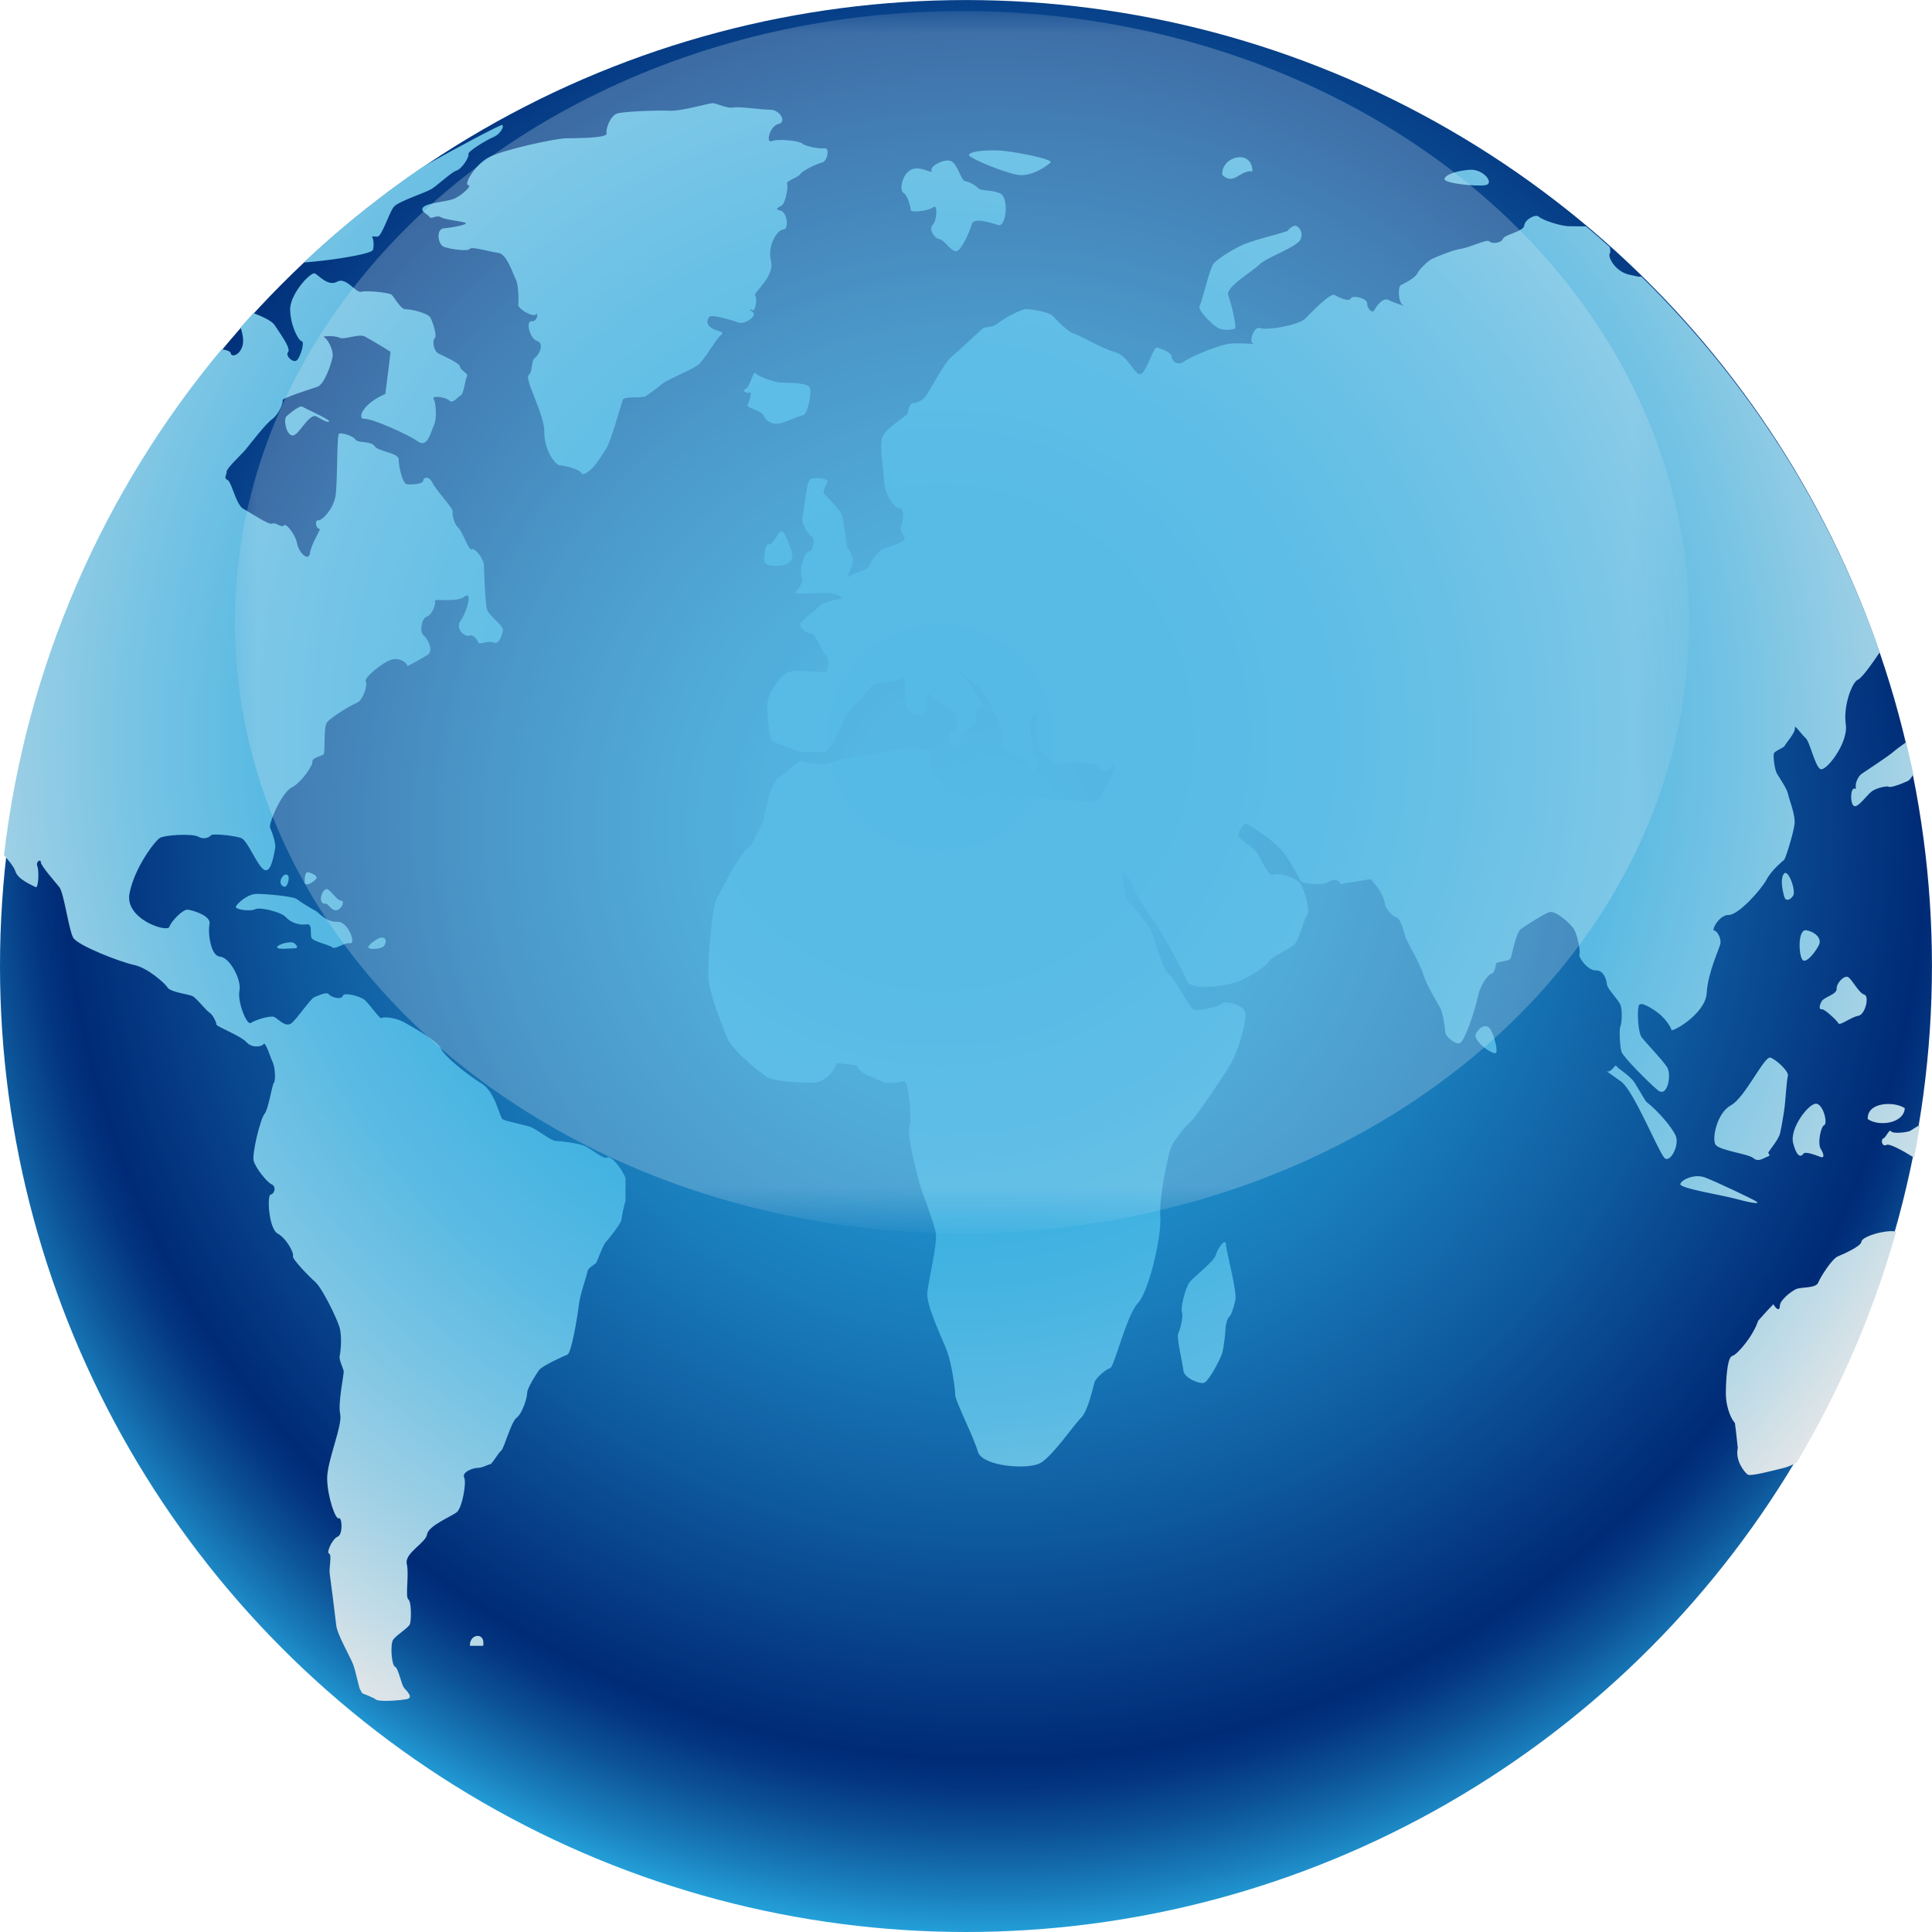 <?xml version="1.0" encoding="utf-8"?>
<!-- Generator: Adobe Illustrator 16.0.0, SVG Export Plug-In . SVG Version: 6.00 Build 0)  -->
<!DOCTYPE svg PUBLIC "-//W3C//DTD SVG 1.1//EN" "http://www.w3.org/Graphics/SVG/1.1/DTD/svg11.dtd">
<svg version="1.1" id="圖層_1" xmlns="http://www.w3.org/2000/svg" xmlns:xlink="http://www.w3.org/1999/xlink" x="0px" y="0px"
	 width="43.541px" height="43.541px" viewBox="0 0 43.541 43.541" enable-background="new 0 0 43.541 43.541" xml:space="preserve">
<g>
	<g id="globe">
		<radialGradient id="SVGID_1_" cx="22.399" cy="18.654" r="25.191" gradientUnits="userSpaceOnUse">
			<stop  offset="0" style="stop-color:#27AAE1"/>
			<stop  offset="0.126" style="stop-color:#25A5DD"/>
			<stop  offset="0.281" style="stop-color:#2196D0"/>
			<stop  offset="0.452" style="stop-color:#197CBB"/>
			<stop  offset="0.634" style="stop-color:#0E599E"/>
			<stop  offset="0.823" style="stop-color:#012D78"/>
			<stop  offset="0.834" style="stop-color:#002A76"/>
			<stop  offset="0.859" style="stop-color:#03357F"/>
			<stop  offset="0.901" style="stop-color:#0C5297"/>
			<stop  offset="0.956" style="stop-color:#1A80BE"/>
			<stop  offset="1" style="stop-color:#27AAE1"/>
		</radialGradient>
		<circle fill="url(#SVGID_1_)" cx="21.77" cy="21.771" r="21.77"/>
		<radialGradient id="SVGID_2_" cx="21.197" cy="16.619" r="25.531" gradientUnits="userSpaceOnUse">
			<stop  offset="0" style="stop-color:#27AAE1"/>
			<stop  offset="0.199" style="stop-color:#2AABE1"/>
			<stop  offset="0.347" style="stop-color:#33AEE1"/>
			<stop  offset="0.478" style="stop-color:#44B3E2"/>
			<stop  offset="0.6" style="stop-color:#5ABAE3"/>
			<stop  offset="0.715" style="stop-color:#78C4E4"/>
			<stop  offset="0.826" style="stop-color:#9CCFE5"/>
			<stop  offset="0.93" style="stop-color:#C6DDE7"/>
			<stop  offset="1" style="stop-color:#E6E7E8"/>
		</radialGradient>
		<path fill="url(#SVGID_2_)" d="M42.616,27.746c-0.286,0.008-0.661,0.142-0.667,0.241c-0.005,0.098-0.4,0.275-0.53,0.328
			c-0.131,0.053-0.386,0.457-0.442,0.59c-0.054,0.135-0.378,0.094-0.498,0.147c-0.118,0.053-0.365,0.252-0.366,0.371
			c-0.002,0.118-0.067,0.106-0.147-0.03c0,0,0,0-0.158,0.166c-0.186,0.208-0.186,0.208-0.186,0.208
			c-0.107,0.334-0.461,0.758-0.584,0.793c-0.122,0.033-0.143,0.623-0.143,0.858c0,0.238,0.092,0.531,0.204,0.651
			c0,0,0,0,0.024,0.188c0.041,0.375,0.041,0.375,0.041,0.375c-0.065,0.289,0.155,0.548,0.22,0.599
			c0.062,0.05,0.603-0.097,0.809-0.147c0.086-0.019,0.192-0.067,0.295-0.118c0.964-1.613,1.722-3.361,2.244-5.209
			C42.692,27.751,42.653,27.745,42.616,27.746z M6.602,28.306c-0.03,0.059,0.359,0.458,0.511,0.594
			c0.15,0.138,0.471,0.792,0.537,1.007c0.065,0.216,0.026,0.566,0.005,0.649c-0.02,0.083,0.073,0.265,0.09,0.341
			c0.012,0.074-0.134,0.717-0.078,0.975s-0.302,1.063-0.294,1.462c0.009,0.402,0.189,0.922,0.263,0.884
			c0.072-0.039,0.098,0.363-0.024,0.412c-0.123,0.048-0.264,0.366-0.196,0.383c0.069,0.016-0.005,0.329,0.015,0.457
			c0.019,0.125,0.125,0.956,0.147,1.162c0.023,0.207,0.318,0.711,0.382,0.882c0.061,0.173,0.125,0.495,0.148,0.545
			c0.024,0.05,0.055,0.101,0.058,0.103c0.006,0.003,0.243,0.09,0.312,0.143c0.071,0.051,0.537,0.02,0.69-0.013
			c0.153-0.031,0.012-0.171-0.056-0.246c-0.069-0.075-0.129-0.443-0.209-0.483c-0.08-0.034-0.112-0.505-0.043-0.608
			c0.07-0.105,0.35-0.271,0.38-0.356c0.028-0.088,0.037-0.498-0.037-0.554c-0.076-0.056,0.022-0.552-0.035-0.799
			c-0.056-0.246,0.428-0.472,0.457-0.666c0.027-0.195,0.552-0.405,0.672-0.502c0.118-0.1,0.221-0.658,0.164-0.78
			c-0.058-0.119,0.195-0.217,0.307-0.217c0.11,0,0.236-0.081,0.279-0.081c0.042-0.001,0.175-0.248,0.247-0.305
			c0.072-0.059,0.22-0.648,0.35-0.745c0.131-0.098,0.237-0.455,0.237-0.561c0-0.104,0.2-0.416,0.266-0.51
			c0.065-0.094,0.554-0.318,0.643-0.352c0.087-0.038,0.22-0.824,0.254-1.107c0.034-0.281,0.181-0.66,0.192-0.752
			c0.009-0.094,0.167-0.172,0.195-0.201c0.029-0.031,0.147-0.39,0.221-0.474c0.075-0.081,0.346-0.425,0.353-0.502
			c0.006-0.077,0.047-0.273,0.093-0.437c0,0,0,0-0.002-0.193c0.002-0.307,0.002-0.307,0.002-0.307
			c-0.086-0.236-0.349-0.532-0.415-0.467c-0.067,0.064-0.371-0.211-0.525-0.269c-0.156-0.058-0.541-0.105-0.638-0.105
			c-0.097,0-0.435-0.276-0.586-0.324c-0.15-0.047-0.535-0.12-0.607-0.165c-0.069-0.047-0.165-0.619-0.475-0.806
			c-0.311-0.188-0.854-0.625-0.915-0.786c-0.059-0.161-0.654-0.497-0.841-0.599c-0.183-0.102-0.462-0.125-0.496-0.089
			c-0.037,0.035-0.266-0.31-0.382-0.409c-0.121-0.096-0.477-0.178-0.494-0.09c-0.017,0.087-0.253,0.041-0.31-0.034
			c-0.055-0.073-0.239,0.031-0.326,0.06c-0.085,0.026-0.383,0.479-0.518,0.588c-0.138,0.108-0.3-0.101-0.39-0.14
			c-0.09-0.038-0.432,0.068-0.525,0.134c-0.093,0.065-0.31-0.479-0.258-0.73c0.049-0.251-0.225-0.75-0.439-0.764
			c-0.21-0.012-0.278-0.539-0.236-0.731c0.042-0.193-0.382-0.314-0.489-0.327c-0.108-0.015-0.373,0.258-0.418,0.39
			c-0.045,0.13-1.011-0.178-0.896-0.758c0.112-0.578,0.569-1.177,0.683-1.248c0.114-0.069,0.734-0.105,0.871-0.028
			c0.138,0.08,0.262-0.001,0.285-0.036c0.022-0.036,0.528,0.006,0.681,0.068c0.149,0.061,0.366,0.646,0.522,0.716
			c0.158,0.073,0.215-0.377,0.24-0.486c0.025-0.109-0.077-0.387-0.114-0.464c-0.039-0.079,0.25-0.788,0.488-0.908
			c0.234-0.122,0.485-0.516,0.467-0.585c-0.022-0.069,0.188-0.124,0.243-0.154c0.058-0.028-0.007-0.602,0.085-0.727
			c0.095-0.123,0.537-0.386,0.678-0.445c0.14-0.059,0.245-0.421,0.195-0.483c-0.051-0.065,0.363-0.418,0.578-0.486
			C9.037,14.8,9.224,14.99,9.17,15.019c0.043-0.023,0.339-0.177,0.466-0.26c0.147-0.098,0.003-0.366-0.094-0.446
			c-0.094-0.077-0.037-0.388,0.077-0.417c0.115-0.027,0.215-0.296,0.184-0.354c-0.03-0.059,0.475,0.047,0.667-0.096
			c0.188-0.143,0.055,0.341-0.087,0.537c-0.139,0.195,0.103,0.379,0.194,0.343c0.089-0.04,0.185,0.102,0.205,0.157
			c0.018,0.055,0.212-0.057,0.338-0.001c0.128,0.056,0.202-0.175,0.214-0.28c0.008-0.105-0.305-0.325-0.353-0.452
			c-0.048-0.127-0.07-0.866-0.076-1.018c-0.007-0.151-0.21-0.397-0.276-0.353c-0.065,0.041-0.199-0.394-0.303-0.488
			c-0.107-0.094-0.13-0.304-0.127-0.374c0.006-0.071-0.357-0.449-0.445-0.624c-0.086-0.176-0.208-0.14-0.216-0.061
			c-0.01,0.081-0.261,0.092-0.364,0.083c-0.104-0.01-0.189-0.41-0.189-0.562c0-0.15-0.466-0.176-0.543-0.299
			C8.364,9.933,8.06,9.99,8.011,9.906c-0.05-0.083-0.319-0.162-0.37-0.131c-0.056,0.032-0.029,1.117-0.081,1.409
			c-0.052,0.293-0.299,0.55-0.391,0.543c-0.089-0.006-0.036,0.208,0.027,0.188c0.064-0.018-0.176,0.321-0.208,0.543
			c-0.031,0.221-0.257-0.01-0.293-0.212c-0.037-0.202-0.258-0.474-0.298-0.405c-0.042,0.068-0.194-0.083-0.261-0.04
			c-0.065,0.043-0.482-0.242-0.65-0.333c-0.168-0.089-0.263-0.606-0.358-0.651c-0.098-0.046-0.016-0.107-0.02-0.187
			c-0.003-0.077,0.326-0.378,0.426-0.497c0.099-0.12,0.459-0.589,0.603-0.69c0.143-0.102,0.255-0.37,0.231-0.42
			C6.342,8.976,6.979,8.776,7.151,8.717c0.171-0.059,0.321-0.541,0.345-0.678C7.52,7.899,7.388,7.639,7.308,7.604
			C7.227,7.57,7.548,7.558,7.654,7.612C7.762,7.664,8.09,7.514,8.22,7.583c0.128,0.069,0.392,0.225,0.581,0.345c0,0,0,0-0.041,0.354
			C8.684,8.879,8.684,8.879,8.684,8.879c-0.502,0.208-0.647,0.567-0.473,0.56C8.388,9.43,9.19,9.786,9.417,9.948
			c0.226,0.162,0.298-0.235,0.364-0.368C9.848,9.451,9.827,9.066,9.772,8.99c-0.055-0.077,0.262-0.05,0.351,0.036
			c0.089,0.085,0.193-0.087,0.262-0.117c0.068-0.032,0.101-0.361,0.14-0.427c0.035-0.067-0.151-0.135-0.156-0.216
			c-0.006-0.083-0.368-0.24-0.483-0.296C9.767,7.914,9.741,7.665,9.798,7.623C9.856,7.579,9.758,7.263,9.7,7.159
			c-0.056-0.105-0.433-0.19-0.56-0.19c-0.125,0-0.254-0.291-0.326-0.334C8.742,6.594,8.258,6.541,8.14,6.576
			C8.02,6.61,7.8,6.233,7.6,6.348C7.397,6.463,7.191,6.213,7.1,6.163C7.007,6.114,6.535,6.621,6.539,6.976
			c0.006,0.358,0.185,0.702,0.259,0.712c0.074,0.01-0.018,0.332-0.1,0.424c-0.082,0.091-0.28-0.097-0.205-0.178
			C6.566,7.854,6.288,7.48,6.191,7.329c-0.069-0.109-0.314-0.208-0.48-0.273C5.613,7.161,5.518,7.269,5.424,7.377
			c0.037,0.129,0.08,0.297,0.038,0.426C5.393,8.02,5.21,8.053,5.2,7.959C5.194,7.917,5.103,7.886,4.995,7.871
			C2.352,11.04,0.593,14.967,0.09,19.272c0.106,0.121,0.225,0.263,0.256,0.365c0.061,0.191,0.393,0.317,0.457,0.356
			c0.061,0.038,0.083-0.367,0.038-0.472c-0.042-0.105,0.082-0.169,0.079-0.091c-0.003,0.078,0.313,0.433,0.417,0.563
			c0.104,0.127,0.211,0.959,0.312,1.138c0.1,0.178,1.059,0.549,1.369,0.615c0.308,0.064,0.698,0.411,0.759,0.51
			c0.059,0.101,0.47,0.152,0.558,0.191c0.09,0.041,0.299,0.318,0.387,0.375c0.087,0.06,0.156,0.225,0.156,0.269
			c0,0.043,0.542,0.25,0.674,0.394c0.131,0.145,0.349,0.105,0.39,0.044c0.041-0.062,0.147,0.289,0.204,0.409
			c0.056,0.121,0.069,0.418,0.026,0.466c-0.042,0.046-0.12,0.592-0.212,0.701s-0.285,0.901-0.243,1.058
			c0.042,0.157,0.296,0.48,0.407,0.529c0.109,0.047,0.062,0.217-0.024,0.229c-0.086,0.01-0.046,0.768,0.158,0.88
			C6.46,27.911,6.632,28.247,6.602,28.306z M9.169,15.02l0.001-0.001C9.164,15.022,9.162,15.023,9.169,15.02z M7.679,5.82
			c0.26-0.043,0.695-0.116,0.726-0.189c0.021-0.06,0.024-0.24-0.025-0.302C8.42,5.332,8.469,5.333,8.506,5.333
			c0.099,0,0.264-0.542,0.368-0.67c0.104-0.127,0.702-0.314,0.844-0.399c0.143-0.086,0.454-0.385,0.572-0.421
			c0.121-0.036,0.294-0.314,0.268-0.371c-0.026-0.055,0.404-0.317,0.569-0.386c0.162-0.069,0.248-0.261,0.186-0.269
			c-0.039-0.006-0.95,0.471-1.785,0.944C8.575,4.407,7.681,5.13,6.844,5.916C7.104,5.897,7.508,5.849,7.679,5.82z M23.453,32.969
			c0.278-0.165,0.755-0.866,0.909-1.014c0.156-0.149,0.269-0.68,0.303-0.795c0.03-0.116,0.269-0.304,0.357-0.33
			c0.088-0.024,0.372-1.2,0.619-1.457c0.248-0.257,0.54-1.501,0.508-1.948c-0.03-0.445,0.161-1.298,0.22-1.503
			c0.059-0.206,0.369-0.569,0.467-0.644c0.096-0.076,0.695-0.964,0.89-1.281c0.191-0.318,0.375-1.018,0.339-1.18
			c-0.036-0.165-0.454-0.277-0.531-0.197c-0.079,0.08-0.472,0.147-0.598,0.147s-0.413-0.673-0.593-0.812
			c-0.177-0.139-0.339-0.91-0.442-1.056c-0.103-0.146-0.39-0.516-0.48-0.601c-0.091-0.083-0.105-0.493-0.126-0.605
			c-0.019-0.111,0.174,0.074,0.208,0.236c0.033,0.163,0.494,0.82,0.638,1.041c0.144,0.222,0.52,0.926,0.616,1.146
			c0.097,0.219,0.935,0.109,1.206-0.019c0.273-0.13,0.612-0.348,0.625-0.422c0.011-0.078,0.447-0.276,0.566-0.373
			c0.12-0.096,0.229-0.602,0.306-0.681c0.079-0.083-0.062-0.563-0.153-0.706c-0.091-0.143-0.525-0.258-0.612-0.201
			c-0.089,0.055-0.275-0.324-0.343-0.462c-0.067-0.14-0.4-0.31-0.437-0.405c-0.033-0.096,0.092-0.246,0.143-0.279
			c0.053-0.034,0.666,0.398,0.843,0.612c0.176,0.214,0.379,0.607,0.412,0.676c0.03,0.068,0.517,0.104,0.625,0.024
			c0.106-0.081,0.23-0.059,0.274,0.044c0,0,0,0,0.152-0.028c0.529-0.082,0.529-0.082,0.529-0.082
			c0.253,0.272,0.324,0.508,0.318,0.564c-0.004,0.051,0.153,0.273,0.258,0.296c0.104,0.025,0.18,0.373,0.21,0.458
			c0.03,0.084,0.333,0.606,0.396,0.825c0.062,0.219,0.32,0.646,0.383,0.759c0.06,0.115,0.112,0.447,0.112,0.538
			c0,0.09,0.194,0.269,0.315,0.26c0.12-0.007,0.363-0.77,0.421-1.053c0.056-0.284,0.251-0.516,0.307-0.516s0.1-0.161,0.1-0.221
			c0-0.058,0.308-0.054,0.335-0.13c0.026-0.079,0.119-0.58,0.229-0.657c0.11-0.077,0.499-0.333,0.637-0.379
			c0.137-0.047,0.486,0.254,0.563,0.394c0.079,0.14,0.147,0.5,0.118,0.558c-0.029,0.058,0.184,0.366,0.372,0.36
			c0.185-0.006,0.244,0.235,0.249,0.323c0.009,0.088,0.252,0.337,0.301,0.448c0.048,0.111,0.035,0.415,0.003,0.485
			c-0.035,0.069-0.012,0.466,0.023,0.58c0.036,0.109,0.608,0.69,0.821,0.866c0.217,0.175,0.315-0.358,0.205-0.524
			c-0.108-0.167-0.482-0.554-0.569-0.667c-0.088-0.117-0.104-0.582-0.07-0.71c0.032-0.13,0.327,0.072,0.449,0.165
			c0.123,0.094,0.282,0.302,0.287,0.373c0.004,0.07,0.771-0.359,0.797-0.827c0.027-0.466,0.283-0.992,0.308-1.113
			c0.025-0.124-0.075-0.293-0.14-0.298c-0.065-0.006,0.114-0.355,0.327-0.351c0.216,0.007,0.734-0.57,0.855-0.798
			c0.123-0.229,0.37-0.417,0.397-0.446c0.03-0.027,0.201-0.568,0.232-0.792c0.029-0.224-0.127-0.573-0.145-0.689
			c-0.02-0.115-0.205-0.381-0.253-0.465c-0.047-0.083-0.092-0.397-0.062-0.456c0.027-0.058,0.222-0.12,0.242-0.171
			c0.021-0.053,0.242-0.29,0.227-0.395c-0.017-0.104,0.139,0.135,0.239,0.222c0.101,0.086,0.212,0.642,0.337,0.703
			c0.124,0.061,0.634-0.589,0.571-1.009c-0.062-0.42,0.147-0.957,0.271-1.005c0.092-0.036,0.332-0.375,0.495-0.62
			c-1.12-3.232-2.978-6.121-5.372-8.465c-0.029,0.002-0.058,0.003-0.084-0.002c-0.187-0.041-0.187-0.041-0.187-0.041
			c-0.314-0.066-0.495-0.401-0.441-0.479c0.018-0.025,0.014-0.08-0.003-0.147c-0.174-0.157-0.352-0.311-0.534-0.463
			c-0.146-0.004-0.302,0-0.395-0.004c-0.187-0.006-0.594-0.14-0.666-0.213c-0.074-0.072-0.319,0.064-0.331,0.2
			c-0.018,0.136-0.445,0.198-0.483,0.302c-0.044,0.102-0.263,0.11-0.306,0.052c-0.043-0.058-0.439,0.14-0.635,0.168
			c-0.198,0.028-0.565,0.188-0.652,0.227c-0.088,0.04-0.297,0.243-0.332,0.328c-0.032,0.085-0.286,0.227-0.366,0.259
			c-0.082,0.032-0.065,0.399,0.039,0.452c0.104,0.05-0.195-0.044-0.325-0.113c-0.135-0.065-0.28,0.158-0.321,0.235
			c-0.043,0.077-0.164-0.047-0.158-0.156c0.005-0.112-0.325-0.2-0.369-0.112c-0.045,0.088-0.273-0.028-0.368-0.079
			c-0.097-0.05-0.507,0.378-0.658,0.532c-0.152,0.153-0.88,0.272-1.017,0.214c-0.136-0.057-0.271,0.322-0.153,0.348
			c0.113,0.023-0.297-0.019-0.521,0.002c-0.227,0.022-0.884,0.285-1.04,0.402c-0.159,0.117-0.284-0.026-0.284-0.116
			s-0.252-0.173-0.326-0.199c-0.073-0.025-0.221,0.493-0.349,0.592c-0.132,0.102-0.288-0.404-0.595-0.486s-0.787-0.379-0.924-0.414
			c-0.135-0.037-0.409-0.323-0.486-0.406c-0.076-0.083-0.47-0.151-0.596-0.151s-0.532,0.233-0.64,0.324
			c-0.112,0.093-0.274,0.074-0.329,0.107c-0.054,0.032-0.515,0.483-0.691,0.624c-0.179,0.141-0.491,0.748-0.591,0.892
			c-0.104,0.144-0.248,0.171-0.308,0.175c-0.06,0.003-0.108,0.165-0.108,0.223c0,0.061-0.528,0.335-0.583,0.575
			c-0.056,0.239,0.051,0.787,0.051,0.981c0,0.194,0.196,0.581,0.343,0.586c0.145,0.007,0.069,0.331,0.031,0.422
			c-0.039,0.091,0.092,0.19,0.087,0.268c-0.003,0.077-0.37,0.185-0.482,0.229c-0.115,0.042-0.297,0.298-0.322,0.393
			c-0.02,0.084-0.372,0.143-0.488,0.254c0.029-0.081,0.068-0.192,0.1-0.254c0.068-0.128-0.026-0.352-0.081-0.396
			c-0.056-0.047-0.081-0.682-0.17-0.816c-0.089-0.137-0.311-0.367-0.366-0.413c-0.055-0.044,0.038-0.211,0.07-0.282
			c0.033-0.071-0.296-0.111-0.385-0.059c-0.09,0.051-0.139,0.68-0.176,0.851c-0.037,0.172,0.162,0.437,0.217,0.448
			c0.053,0.013,0.038,0.323-0.076,0.333c-0.116,0.012-0.221,0.463-0.162,0.566c0.059,0.103-0.083,0.305-0.15,0.352
			s0.44,0.02,0.674,0.013c0.232-0.006,0.414,0.099,0.39,0.117c-0.025,0.02-0.445,0.082-0.521,0.182
			c-0.075,0.099-0.359,0.292-0.416,0.369c-0.055,0.075,0.094,0.245,0.215,0.237c0.121-0.006,0.257,0.417,0.353,0.497
			c0.094,0.08,0.059,0.299,0.019,0.36c-0.044,0.06-0.611-0.041-0.827,0.013c-0.217,0.053-0.489,0.509-0.507,0.682
			c-0.021,0.172,0.034,0.667,0.064,0.805c0.025,0.137,0.478,0.223,0.569,0.289c0.094,0.066,0.525,0.001,0.617,0.044
			c0.087,0.043,0.38-0.439,0.438-0.661c0.056-0.225,0.519-0.633,0.614-0.786c0.095-0.151,0.592-0.134,0.714-0.214
			c0.123-0.078,0.055,0.376,0.114,0.627c0.058,0.252,0.534,0.221,0.464-0.016c-0.069-0.234,0.047-0.336,0.066-0.251
			c0.021,0.083,0.476,0.271,0.563,0.403c0.085,0.132,0.062,0.414-0.04,0.41c-0.102-0.003-0.105,0.309,0.002,0.342
			c0.106,0.034,0.25-0.351,0.366-0.407c0.115-0.059,0.208-0.298,0.154-0.316c-0.051-0.019,0.098-0.233,0.164-0.162
			c0.065,0.07-0.244-0.467-0.438-0.663c-0.194-0.196-0.057-0.108,0.306,0.194c0,0,0,0,0.251,0.351
			c0.05,0.063,0.113,0.255,0.157,0.326C22.5,16.24,22.5,16.24,22.5,16.24c0.049,0.123,0.092,0.46,0.092,0.551
			c0,0.089,0.196,0.269,0.315,0.261c0.12-0.009,0.211,0.056,0.187,0.061c-0.025,0.004,0.078,0.238,0.198,0.243
			c0.117,0.005,0.17-0.302,0.05-0.308c-0.12-0.007-0.101-0.451-0.117-0.642c-0.014-0.193,0.086-0.352,0.127-0.352
			s-0.004,0.396-0.001,0.488c0.001,0.091,0.051,0.27,0.108,0.399c0,0,0,0,0.124,0.093c0.274,0.212,0.274,0.212,0.274,0.212
			c0.395-0.117,0.926-0.027,0.903,0.054c-0.021,0.082,0.292,0.1,0.312-0.031c0.019-0.128,0.033,0.004,0.033,0.096
			c0,0.089-0.26,0.441-0.302,0.604c-0.044,0.162-0.955,0.052-1.347,0.021c-0.393-0.028-0.971,0.104-1.016,0.222
			c-0.043,0.117-0.656-0.27-0.937-0.387c-0.282-0.12-0.501-0.548-0.559-0.603c-0.059-0.057,0.048-0.195,0.022-0.278
			c-0.028-0.087-0.669-0.104-0.854-0.034c-0.188,0.068-1.148,0.17-1.376,0.27c-0.226,0.102-0.569-0.006-0.675-0.025
			c-0.107-0.019-0.361,0.295-0.489,0.352c-0.131,0.056-0.293,0.5-0.364,0.989c0,0,0,0-0.175,0.339
			c-0.113,0.218-0.113,0.218-0.113,0.218c-0.317,0.241-0.668,1.046-0.772,1.208c-0.102,0.162-0.185,1.321-0.185,1.711
			c0,0.39,0.34,1.215,0.437,1.443c0.097,0.229,0.685,0.733,0.881,0.854c0.197,0.117,0.836,0.133,1.046,0.133
			c0.208,0,0.448-0.198,0.528-0.442c0,0,0,0,0.308,0.031c0.141,0.015,0.141,0.015,0.141,0.015c0.007,0.172,0.46,0.309,0.572,0.37
			c0.11,0.062,0.41,0.016,0.498-0.011c0.089-0.026,0.188,0.774,0.124,1.007c-0.063,0.231,0.158,1.044,0.223,1.289
			c0.066,0.244,0.343,0.911,0.372,1.152c0.026,0.241-0.164,1.038-0.195,1.317c-0.031,0.28,0.349,1.062,0.45,1.33
			c0.098,0.269,0.18,0.847,0.18,0.979c0,0.136,0.416,0.943,0.51,1.276C22.132,33.05,23.174,33.132,23.453,32.969z M41.433,23.064
			c0.029,0.061,0.291-0.147,0.447-0.171c0.157-0.025,0.257-0.447,0.134-0.478c-0.125-0.034-0.28-0.356-0.368-0.397
			c-0.089-0.039-0.263,0.141-0.254,0.268c0.006,0.128-0.287,0.18-0.343,0.288c-0.055,0.105-0.052,0.183,0.01,0.172
			C41.118,22.734,41.407,23.007,41.433,23.064z M41.112,25.357c0.079-0.029-0.009-0.447-0.171-0.482
			c-0.165-0.032-0.614,0.549-0.53,0.885c0.087,0.335,0.182,0.315,0.229,0.244c0.045-0.07,0.315,0.045,0.396,0.073
			c0.077,0.024,0.077-0.056,0-0.18C40.955,25.773,41.035,25.385,41.112,25.357z M40.219,24.949c0.02-0.148,0.047-0.614,0.075-0.706
			c0.023-0.094-0.255-0.359-0.394-0.408c-0.136-0.048-0.575,0.906-0.891,1.075c-0.316,0.171-0.431,0.751-0.348,0.885
			c0.084,0.135,0.743,0.206,0.857,0.307c0.115,0.101,0.244-0.016,0.312-0.033c0.069-0.018,0.048-0.062,0.021-0.079
			c-0.026-0.016,0.23-0.286,0.268-0.458C40.157,25.361,40.201,25.097,40.219,24.949z M38.428,26.537
			c-0.247-0.092-0.536,0.054-0.559,0.147c-0.026,0.097,0.951,0.251,1.273,0.339c0.323,0.089,0.524,0.116,0.451,0.062
			C39.52,27.03,38.674,26.632,38.428,26.537z M40.408,20.192c0.079-0.108-0.107-0.619-0.203-0.502
			c-0.095,0.114-0.024,0.411,0.005,0.517C40.239,20.309,40.331,20.301,40.408,20.192z M40.997,21.287
			c0.057-0.13-0.07-0.276-0.282-0.321c-0.21-0.044-0.18,0.591-0.086,0.673C40.719,21.716,40.938,21.42,40.997,21.287z M42.093,25.22
			c0.254,0.179,0.816,0.097,0.835-0.245C42.679,24.811,42.073,24.839,42.093,25.22z M41.958,17.438
			c-0.106,0.074-0.16,0.26-0.128,0.336c-0.015-0.001-0.028-0.001-0.044-0.001c-0.083,0-0.094,0.333-0.005,0.39
			c0.088,0.056,0.301-0.26,0.412-0.335s0.335-0.121,0.368-0.098c0.035,0.025,0.23-0.034,0.437-0.13
			c0.036-0.018,0.077-0.072,0.123-0.148c-0.05-0.243-0.108-0.482-0.167-0.723c-0.104,0.078-0.224,0.161-0.277,0.209
			C42.565,17.039,42.094,17.344,41.958,17.438z M36.194,24.133c0,0,0.001,0,0.003,0.001C36.153,24.103,36.147,24.1,36.194,24.133z
			 M37.765,25.597c-0.093-0.207-0.395-0.555-0.672-0.775c0,0,0,0-0.105-0.174c-0.115-0.191-0.115-0.191-0.115-0.191
			c-0.104-0.209-0.416-0.371-0.444-0.432c-0.025-0.062-0.125,0.181-0.231,0.111c0.055,0.039,0.171,0.121,0.336,0.238
			c0.293,0.212,0.859,1.631,0.986,1.73C37.647,26.202,37.855,25.804,37.765,25.597z M33.261,23.301
			c-0.077,0.162,0.418,0.502,0.457,0.425c0.041-0.079-0.064-0.472-0.153-0.56C33.479,23.081,33.34,23.142,33.261,23.301z
			 M26.67,30.891c0.021,0.169,0.364,0.302,0.462,0.274c0.103-0.026,0.378-0.538,0.416-0.684c0.039-0.149,0.07-0.465,0.07-0.54
			c0-0.073,0.045-0.244,0.085-0.265c0.036-0.02,0.101-0.194,0.139-0.384c0.038-0.194-0.206-1.091-0.214-1.247
			c-0.006-0.158-0.184,0.08-0.229,0.24c-0.049,0.159-0.492,0.483-0.594,0.619c-0.098,0.135-0.207,0.594-0.168,0.672
			c0.037,0.079-0.039,0.391-0.084,0.477C26.511,30.141,26.653,30.721,26.67,30.891z M10.591,37.091c0.099,0,0.195,0,0.299,0
			C10.943,36.767,10.574,36.82,10.591,37.091z M18.583,3.343c-0.125,0.015-0.451-0.05-0.507-0.11
			c-0.055-0.059-0.544-0.112-0.684-0.053c-0.141,0.059-0.044-0.343,0.152-0.386c0.195-0.044,0.029-0.321-0.179-0.321
			c-0.21-0.001-0.723-0.078-0.843-0.05c-0.122,0.025-0.358-0.084-0.443-0.097c-0.087-0.013-0.704,0.185-0.996,0.169
			c-0.293-0.012-1.01,0.017-1.165,0.061C13.759,2.596,13.647,2.9,13.67,3.007c0.022,0.109-0.694,0.106-0.919,0.11
			c-0.227,0.003-1.429,0.259-1.743,0.432c-0.314,0.171-0.559,0.613-0.456,0.623c0.104,0.008-0.174,0.258-0.343,0.317
			c-0.168,0.058-0.57,0.083-0.667,0.178c-0.094,0.094,0.102,0.159,0.14,0.224c0.037,0.062,0.149-0.056,0.256,0.005
			c0.105,0.06,0.456,0.088,0.547,0.124c0.094,0.037-0.296,0.111-0.48,0.125c-0.183,0.012-0.142,0.373,0.007,0.422
			c0.15,0.051,0.536,0.104,0.575,0.042c0.04-0.062,0.458,0.068,0.648,0.091c0.187,0.02,0.333,0.493,0.389,0.595
			c0.058,0.102,0.071,0.462,0.055,0.566c-0.012,0.103,0.334,0.293,0.397,0.227c0.06-0.066,0.042,0.163-0.096,0.151
			c-0.137-0.013-0.047,0.388,0.124,0.445c0.169,0.057,0.053,0.303-0.044,0.378c-0.1,0.073-0.046,0.309-0.147,0.394
			c-0.1,0.083,0.359,0.878,0.355,1.289c-0.002,0.408,0.252,0.743,0.351,0.743c0.098,0,0.433,0.082,0.479,0.17
			c0.043,0.087,0.206-0.062,0.271-0.128c0.062-0.066,0.2-0.264,0.303-0.437c0.103-0.174,0.333-0.994,0.364-1.082
			c0.032-0.088,0.417-0.033,0.505-0.078c0.087-0.045,0.339-0.244,0.411-0.303c0.072-0.059,0.622-0.292,0.773-0.4
			c0.148-0.107,0.398-0.573,0.515-0.672c0.118-0.1-0.059-0.071-0.207-0.167c-0.145-0.096-0.081-0.213-0.038-0.257
			c0.041-0.046,0.485,0.073,0.637,0.132c0.153,0.061,0.444-0.15,0.334-0.232c-0.114-0.081-0.055-0.078,0-0.043
			c0.052,0.033,0.11-0.27,0.052-0.326c-0.059-0.059,0.448-0.429,0.358-0.778c-0.088-0.349,0.139-0.708,0.274-0.712
			c0.137-0.004,0.097-0.395-0.066-0.431c-0.163-0.036-0.01-0.072,0.051-0.128c0.061-0.055,0.138-0.404,0.103-0.47
			c-0.037-0.068,0.25-0.143,0.298-0.223c0.052-0.079,0.378-0.235,0.494-0.261C18.646,3.635,18.708,3.329,18.583,3.343z
			 M21.424,3.627c-0.155-0.053-0.47,0.12-0.431,0.217c0.042,0.099-0.255-0.125-0.463-0.018c-0.208,0.109-0.265,0.472-0.169,0.52
			c0.095,0.047,0.165,0.336,0.167,0.392c0.003,0.058,0.403,0.016,0.506-0.068c0.1-0.084,0.087,0.293-0.012,0.395
			c-0.102,0.102,0.036,0.307,0.147,0.323c0.11,0.016,0.263,0.278,0.377,0.275c0.114-0.002,0.31-0.442,0.354-0.609
			c0.045-0.163,0.426-0.034,0.601,0.019c0.174,0.051,0.24-0.607,0.05-0.707c-0.188-0.098-0.425-0.049-0.505-0.125
			c-0.077-0.076-0.21-0.146-0.298-0.159C21.66,4.07,21.578,3.681,21.424,3.627z M22.949,3.943c0.307,0.043,0.652-0.209,0.729-0.282
			c0.076-0.071-0.853-0.26-1.207-0.271c-0.353-0.011-0.639,0.037-0.634,0.106C21.844,3.565,22.64,3.898,22.949,3.943z
			 M17.333,12.268c-0.08-0.035-0.125,0.27-0.106,0.385c0.019,0.116,0.302,0.105,0.423,0.085c0.121-0.02,0.214-0.118,0.21-0.219
			c-0.007-0.099-0.178-0.553-0.246-0.553C17.545,11.966,17.415,12.299,17.333,12.268z M18.246,8.727
			c-0.063-0.112-0.547-0.098-0.665-0.106c-0.117-0.006-0.479-0.126-0.547-0.204c-0.067-0.076-0.121,0.297-0.23,0.346
			c-0.111,0.048,0.055,0.12,0.1,0.08c0.043-0.039-0.004,0.193-0.054,0.272c-0.049,0.08,0.322,0.135,0.365,0.256
			c0.04,0.12,0.193,0.198,0.34,0.176c0.146-0.025,0.436-0.175,0.539-0.185C18.196,9.352,18.309,8.838,18.246,8.727z M28.382,5.962
			c0.166-0.167,0.849-0.391,0.926-0.564c0.077-0.171-0.047-0.311-0.117-0.311c-0.068,0-0.154,0.086-0.169,0.113
			c-0.018,0.029-0.801,0.213-1.04,0.329c-0.242,0.115-0.52,0.295-0.62,0.397c-0.102,0.102-0.268,0.878-0.327,0.966
			c-0.056,0.087,0.261,0.403,0.401,0.491c0.142,0.086,0.336,0.041,0.392,0.025c0.054-0.018-0.075-0.56-0.146-0.749
			C27.605,6.471,28.217,6.13,28.382,5.962z M27.545,3.94c0.257,0.255,0.398-0.115,0.681-0.078
			C28.221,3.343,27.519,3.521,27.545,3.94z M32.554,4.036c-0.007,0.096,0.713,0.172,0.925,0.136
			c0.209-0.038-0.046-0.366-0.354-0.346C32.82,3.847,32.563,3.941,32.554,4.036z M6.458,9.38C6.382,9.451,6.449,9.805,6.593,9.815
			c0.144,0.01,0.375-0.534,0.551-0.424C7.321,9.5,7.441,9.542,7.412,9.485C7.381,9.428,6.879,9.208,6.816,9.166
			C6.754,9.128,6.536,9.312,6.458,9.38z M8.302,21.349c0,0.058,0.314,0.051,0.365-0.047c0.05-0.095,0.023-0.174-0.061-0.174
			C8.523,21.128,8.302,21.287,8.302,21.349z M6.903,20.832c0.151-0.029,0.081,0.215,0.116,0.302
			c0.037,0.086,0.397,0.156,0.469,0.216c0.072,0.058,0.258-0.111,0.402-0.092c0.144,0.019-0.046-0.5-0.29-0.485
			c-0.241,0.018-0.433-0.219-0.489-0.248c-0.06-0.025-0.337-0.196-0.419-0.26c-0.079-0.066-0.694-0.12-0.904-0.12
			s-0.439,0.215-0.471,0.284c-0.035,0.071,0.331,0.118,0.434,0.062c0.105-0.056,0.592,0.063,0.692,0.18
			C6.544,20.788,6.752,20.859,6.903,20.832z M6.245,21.349c0,0.058,0.318,0.022,0.393,0.023c0.078,0.003,0.075-0.05-0.005-0.114
			C6.553,21.194,6.245,21.287,6.245,21.349z M6.47,19.715c-0.083-0.033-0.149,0.097-0.149,0.158s0.046,0.112,0.101,0.112
			C6.478,19.985,6.553,19.749,6.47,19.715z M7.135,19.766c-0.028-0.061-0.164-0.11-0.205-0.11s-0.071,0.105-0.063,0.232
			C6.875,20.016,7.162,19.826,7.135,19.766z M7.613,20.504c0.129-0.063,0.144-0.216,0.069-0.208
			c-0.077,0.007-0.217-0.221-0.301-0.254c-0.082-0.034-0.15,0.137-0.15,0.212c0,0.074,0.047,0.125,0.103,0.111
			C7.392,20.351,7.484,20.563,7.613,20.504z M43.048,25.487c-0.065,0.032-0.386,0.071-0.428,0.009
			c-0.044-0.063-0.106,0.13-0.174,0.16c-0.068,0.031-0.031,0.199,0.07,0.146c0.071-0.035,0.373,0.133,0.62,0.287
			c0.05-0.242,0.092-0.489,0.133-0.737C43.181,25.399,43.089,25.464,43.048,25.487z"/>
		<defs>
			<filter id="Adobe_OpacityMaskFilter" filterUnits="userSpaceOnUse" x="5.294" y="0.249" width="32.771" height="27.547">
				
					<feColorMatrix  type="matrix" values="-1 0 0 0 1  0 -1 0 0 1  0 0 -1 0 1  0 0 0 1 0" color-interpolation-filters="sRGB" result="source"/>
				<feFlood  style="flood-color:white;flood-opacity:1" result="back"/>
				<feBlend  in="source" in2="back" mode="normal"/>
			</filter>
		</defs>
		<mask maskUnits="userSpaceOnUse" x="5.294" y="0.249" width="32.771" height="27.547" id="SVGID_3_">
			<g filter="url(#Adobe_OpacityMaskFilter)">
				<radialGradient id="SVGID_4_" cx="21.443" cy="3.573" r="29.006" gradientUnits="userSpaceOnUse">
					<stop  offset="0" style="stop-color:#000000"/>
					<stop  offset="0.104" style="stop-color:#272727"/>
					<stop  offset="0.291" style="stop-color:#686868"/>
					<stop  offset="0.47" style="stop-color:#9E9E9E"/>
					<stop  offset="0.635" style="stop-color:#C8C8C8"/>
					<stop  offset="0.783" style="stop-color:#E6E6E6"/>
					<stop  offset="0.91" style="stop-color:#F8F8F8"/>
					<stop  offset="1" style="stop-color:#FFFFFF"/>
				</radialGradient>
				<rect x="2.445" y="-3.076" fill="url(#SVGID_4_)" width="40.37" height="34.195"/>
			</g>
		</mask>
		<ellipse opacity="0.5" mask="url(#SVGID_3_)" fill="#E1EBF4" cx="21.68" cy="14.022" rx="16.386" ry="13.774"/>
	</g>
</g>
</svg>
